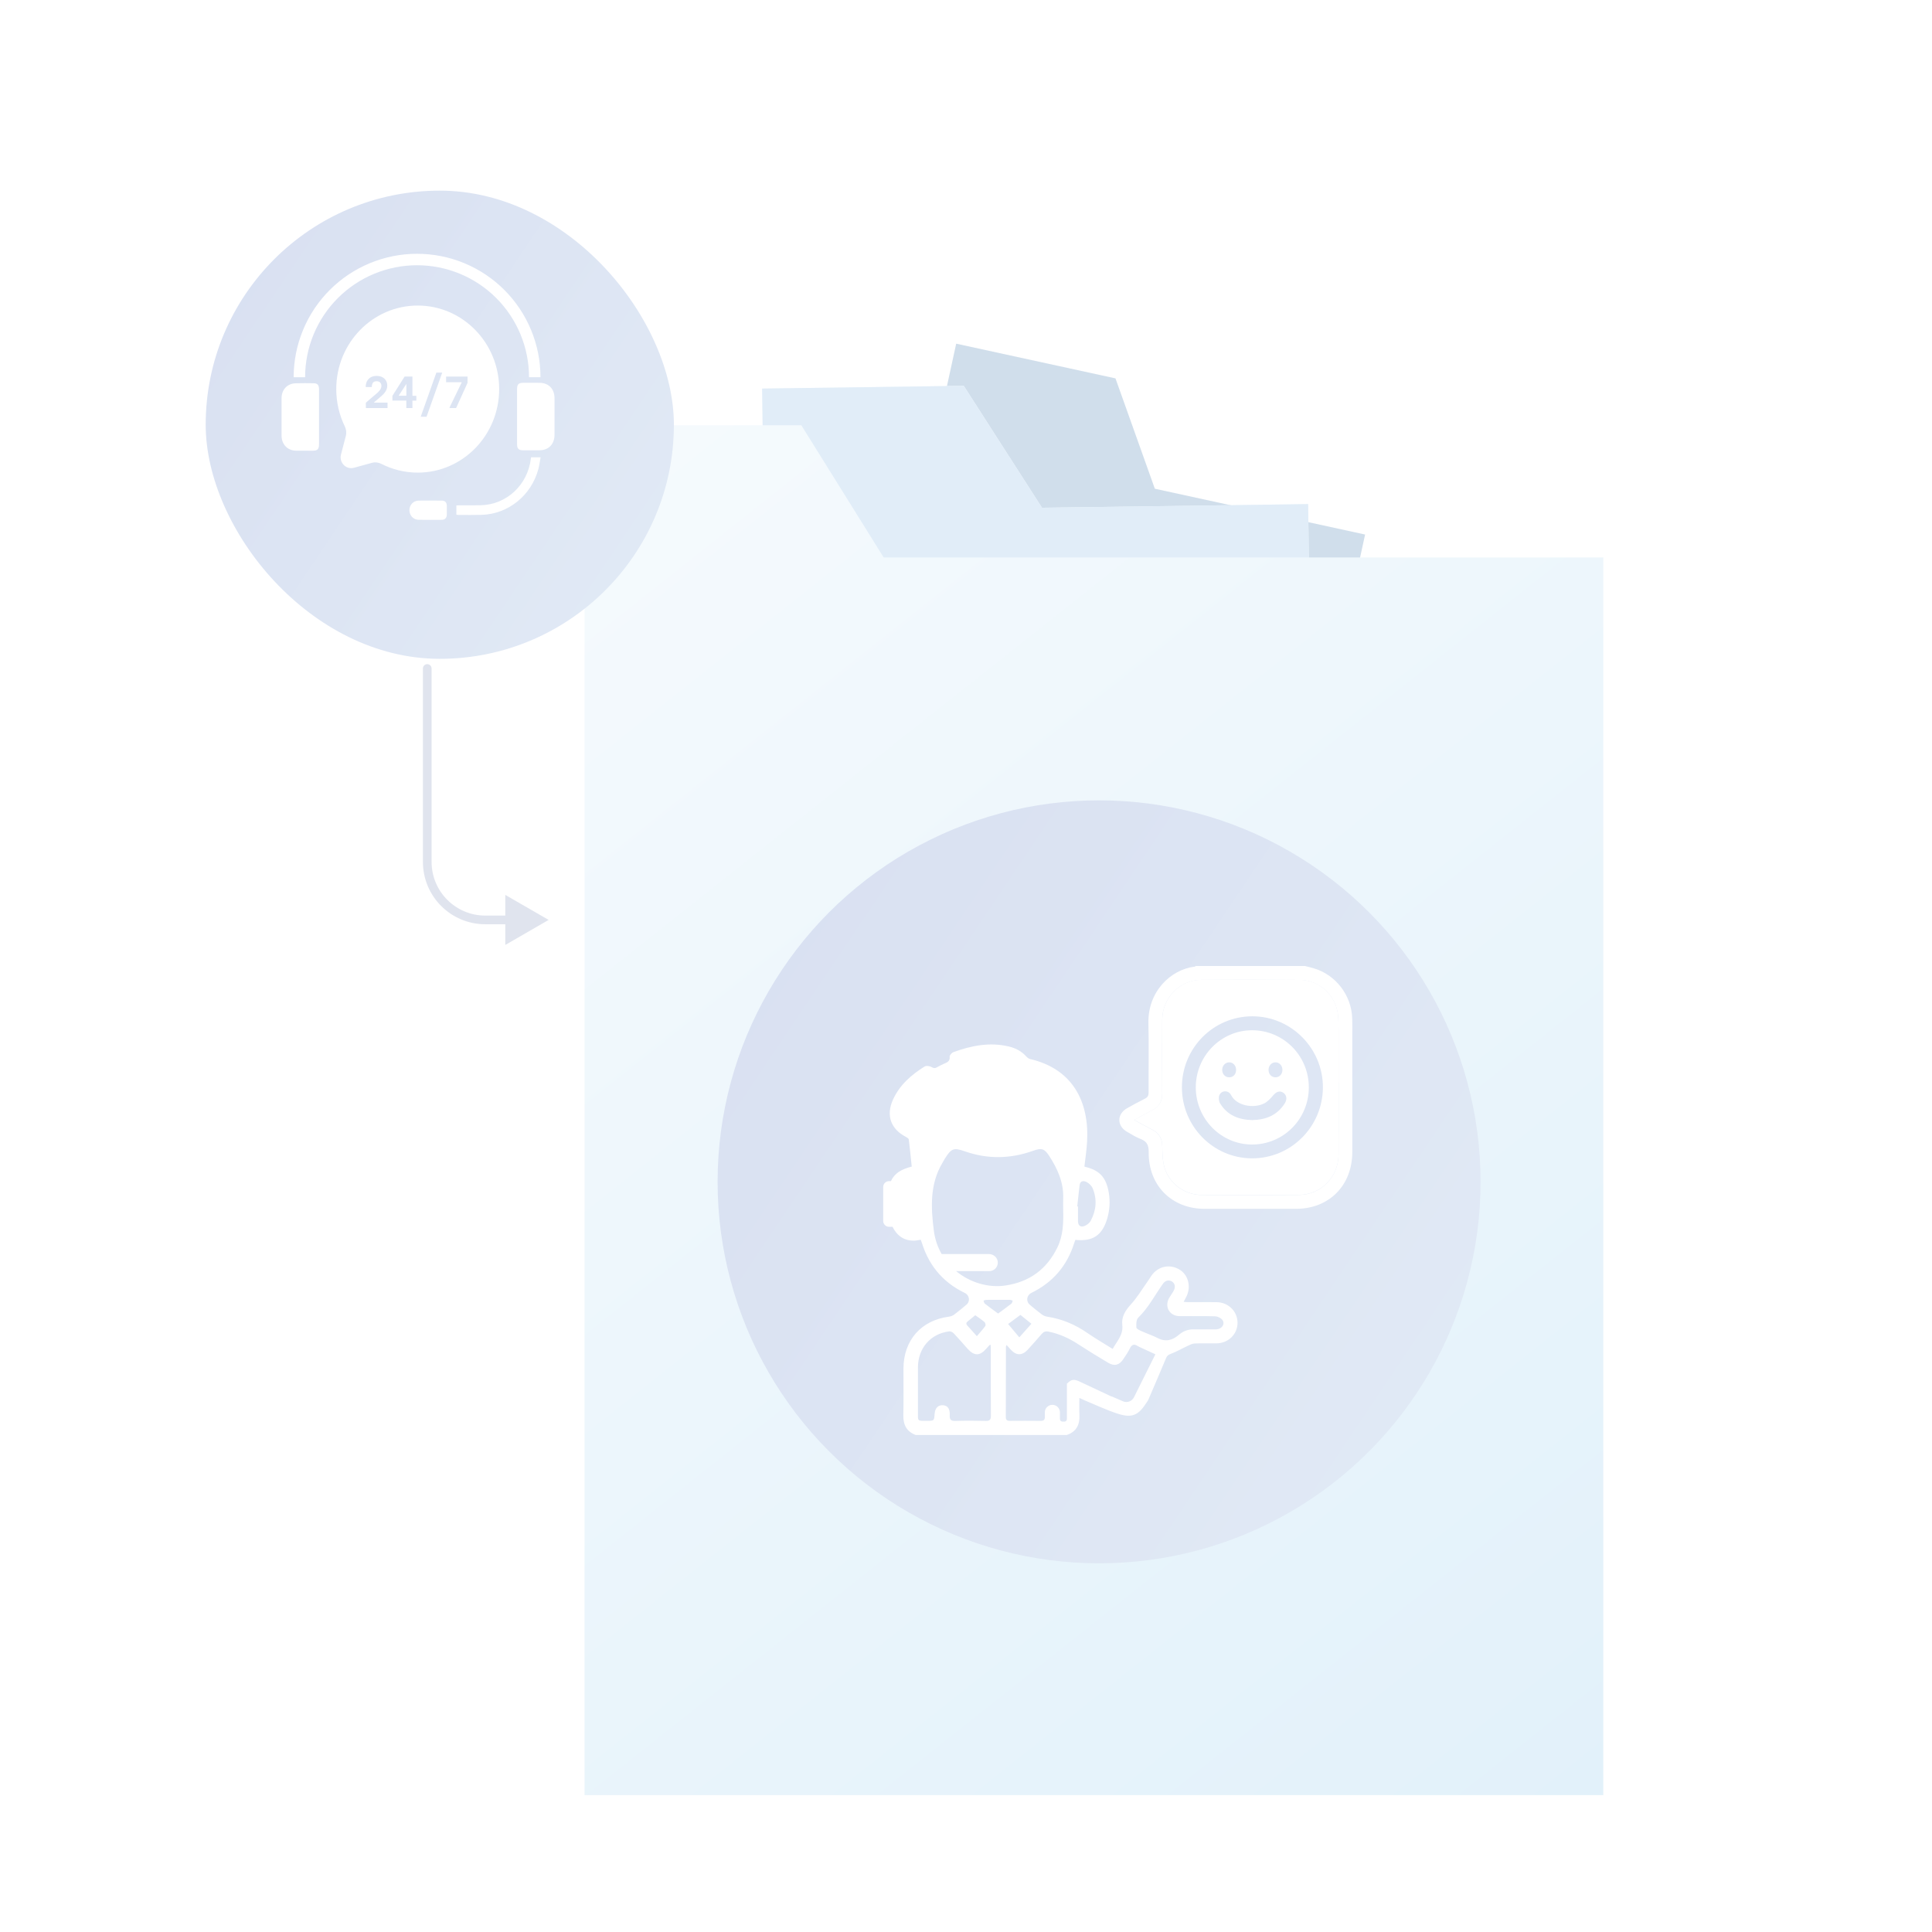 <svg width="156" height="156" viewBox="0 0 156 156" fill="none" xmlns="http://www.w3.org/2000/svg">
<path d="M77.208 27.75L90.07 30.552L93.248 39.462L110.225 43.161L94.227 116.601L59.5 109.036L77.208 27.75Z" fill="#D0DEEB"/>
<path d="M61.538 31.375L77.817 31.153L84.138 40.998L105.626 40.705L106.896 133.657L62.943 134.257L61.538 31.375Z" fill="url(#paint0_linear_10781_550262)"/>
<path d="M61.538 31.375L77.817 31.153L84.138 40.998L105.626 40.705L106.896 133.657L62.943 134.257L61.538 31.375Z" fill="#E1EDF8"/>
<path d="M47.2 34.336H64.702L71.353 45.012H129.459V144.948H47.2V34.336Z" fill="url(#paint1_linear_10781_550262)"/>
<circle cx="88.746" cy="95.428" r="30.803" fill="url(#paint2_linear_10781_550262)"/>
<g clip-path="url(#clip0_10781_550262)">
<path d="M98.247 105.144C97.464 105.133 96.681 105.142 95.897 105.14C95.796 105.14 95.695 105.125 95.573 105.116C95.671 104.929 95.759 104.783 95.829 104.628C96.186 103.82 95.917 102.899 95.21 102.495C94.421 102.043 93.496 102.252 92.972 103.005C92.854 103.177 92.747 103.357 92.626 103.527C92.192 104.136 91.805 104.79 91.303 105.335C90.857 105.822 90.545 106.337 90.619 106.977C90.712 107.789 90.19 108.286 89.843 108.92C89.135 108.477 88.446 108.077 87.791 107.626C86.804 106.947 85.74 106.492 84.556 106.316C84.407 106.294 84.249 106.229 84.129 106.139C83.794 105.891 83.474 105.622 83.154 105.354C82.82 105.072 82.894 104.582 83.286 104.391C84.993 103.557 86.142 102.234 86.724 100.412C86.756 100.309 86.794 100.209 86.829 100.113C88.253 100.261 89.019 99.74 89.414 98.353C89.604 97.681 89.647 96.996 89.529 96.304C89.317 95.062 88.787 94.489 87.59 94.209C87.575 94.205 87.563 94.182 87.563 94.181C87.637 93.502 87.741 92.844 87.778 92.183C87.961 88.927 86.589 86.309 83.186 85.514C83.076 85.489 82.963 85.411 82.887 85.325C82.504 84.896 82.025 84.636 81.48 84.504C79.933 84.13 78.444 84.424 76.987 84.954C76.853 85.003 76.669 85.207 76.681 85.321C76.721 85.714 76.457 85.787 76.202 85.902C76.013 85.988 75.826 86.08 75.646 86.183C75.493 86.273 75.39 86.257 75.225 86.162C75.072 86.073 74.79 86.034 74.654 86.118C73.579 86.788 72.639 87.609 72.101 88.798C71.528 90.066 71.926 91.166 73.152 91.802C73.241 91.849 73.37 91.928 73.38 92.005C73.472 92.734 73.542 93.465 73.618 94.195C72.718 94.43 72.236 94.748 71.936 95.371H71.782C71.523 95.371 71.314 95.583 71.314 95.842V98.587C71.314 98.846 71.524 99.057 71.782 99.057H72.067C72.423 99.776 73.006 100.206 73.848 100.175C74.005 100.169 74.161 100.129 74.343 100.101C74.379 100.2 74.421 100.299 74.453 100.4C74.567 100.763 74.703 101.107 74.863 101.429C75.078 101.867 75.334 102.269 75.631 102.635C76.226 103.367 76.985 103.956 77.907 104.402C78.28 104.581 78.357 105.073 78.041 105.342C77.714 105.62 77.385 105.897 77.04 106.151C76.92 106.241 76.757 106.297 76.607 106.317C74.377 106.614 72.963 108.219 72.95 110.489C72.943 111.746 72.972 113.003 72.94 114.259C72.921 115.045 73.201 115.59 73.942 115.87H86.133C86.911 115.606 87.201 115.038 87.159 114.241C87.136 113.805 87.154 113.366 87.154 112.876C87.352 112.967 87.491 113.036 87.634 113.095C88.481 113.444 89.314 113.84 90.181 114.127C91.403 114.531 91.915 114.305 92.609 113.208C92.655 113.135 92.706 113.064 92.739 112.985C93.214 111.88 93.689 110.775 94.153 109.664C94.228 109.482 94.315 109.399 94.517 109.325C94.991 109.151 95.433 108.89 95.893 108.676C96.075 108.591 96.269 108.488 96.461 108.481C97.048 108.455 97.636 108.475 98.224 108.47C99.183 108.462 99.93 107.727 99.925 106.801C99.92 105.889 99.189 105.159 98.247 105.144ZM87.172 95.705C87.219 95.32 87.508 95.322 87.741 95.445C87.94 95.549 88.144 95.748 88.23 95.955C88.6 96.847 88.517 97.735 88.067 98.578C87.973 98.754 87.77 98.909 87.58 98.987C87.246 99.124 87.046 98.957 87.043 98.599C87.041 98.205 87.043 97.811 87.043 97.418C87.023 97.416 87.003 97.414 86.984 97.412C87.046 96.843 87.103 96.273 87.172 95.705ZM83.282 106.888C82.961 107.249 82.653 107.596 82.305 107.986C81.996 107.617 81.714 107.281 81.402 106.907C81.74 106.658 82.059 106.421 82.395 106.173C82.691 106.411 82.974 106.64 83.282 106.888ZM77.199 102.635H79.885C80.074 102.635 80.246 102.558 80.369 102.434C80.489 102.312 80.563 102.148 80.569 101.966C80.58 101.576 80.244 101.258 79.856 101.258H76.034C75.716 100.704 75.493 100.072 75.403 99.368C75.165 97.525 75.068 95.62 76.093 93.901C76.162 93.785 76.224 93.665 76.296 93.55C76.814 92.729 77.004 92.647 77.909 92.965C79.76 93.614 81.599 93.574 83.435 92.915C84.086 92.681 84.326 92.736 84.707 93.32C85.386 94.361 85.893 95.471 85.848 96.762C85.838 97.069 85.847 97.378 85.847 97.686C85.873 98.726 85.849 99.758 85.381 100.72C84.521 102.489 83.133 103.505 81.189 103.798C79.825 104.003 78.332 103.573 77.199 102.635ZM78.153 106.682C78.355 106.526 78.55 106.361 78.749 106.199C79.007 106.386 79.265 106.551 79.494 106.75C79.562 106.808 79.605 107.005 79.561 107.066C79.365 107.34 79.132 107.589 78.876 107.89C78.591 107.572 78.36 107.305 78.12 107.047C77.989 106.906 78.005 106.796 78.153 106.682ZM79.595 114.732C78.776 114.711 77.956 114.708 77.136 114.733C76.774 114.744 76.669 114.621 76.687 114.27C76.711 113.765 76.526 113.508 76.177 113.47C75.761 113.424 75.501 113.68 75.466 114.167C75.426 114.725 75.426 114.725 74.863 114.725C74.031 114.727 74.121 114.776 74.12 113.96C74.118 112.777 74.118 111.593 74.12 110.409C74.123 108.863 75.134 107.692 76.645 107.502C76.762 107.487 76.925 107.573 77.013 107.665C77.393 108.065 77.754 108.485 78.121 108.898C78.664 109.506 79.121 109.502 79.65 108.886C79.73 108.793 79.813 108.702 79.897 108.613C79.911 108.598 79.939 108.598 79.987 108.582C79.992 108.684 80.002 108.777 80.002 108.871C80.003 110.684 79.996 112.496 80.009 114.308C80.012 114.629 79.923 114.741 79.595 114.732ZM79.517 105.261C79.457 105.214 79.448 105.098 79.415 105.015C79.493 104.996 79.57 104.96 79.647 104.959C80.279 104.954 80.91 104.952 81.542 104.957C81.618 104.957 81.695 104.997 81.771 105.019C81.737 105.102 81.726 105.216 81.664 105.264C81.319 105.536 80.961 105.792 80.593 106.063C80.221 105.789 79.863 105.534 79.517 105.261ZM91.562 112.825C91.399 113.152 91.009 113.294 90.675 113.148L89.818 112.776C89.75 112.761 89.676 112.734 89.595 112.694C89.491 112.644 89.387 112.594 89.283 112.543C89.276 112.54 89.269 112.537 89.262 112.534C88.589 112.213 87.909 111.906 87.236 111.585C86.712 111.336 86.542 111.349 86.148 111.724V114.582C86.148 114.696 86.056 114.789 85.942 114.789H85.791C85.677 114.789 85.585 114.696 85.585 114.582V114.046C85.585 113.708 85.312 113.433 84.975 113.433C84.639 113.433 84.365 113.706 84.365 114.042V114.046C84.366 114.155 84.367 114.264 84.37 114.374C84.375 114.617 84.296 114.733 84.033 114.729C83.201 114.718 82.369 114.722 81.536 114.727C81.327 114.729 81.215 114.661 81.215 114.433C81.22 112.534 81.221 110.635 81.224 108.737C81.224 108.714 81.24 108.692 81.275 108.6C81.41 108.75 81.514 108.866 81.62 108.983C82.056 109.462 82.529 109.471 82.976 108.991C83.36 108.577 83.732 108.151 84.101 107.723C84.258 107.54 84.407 107.468 84.668 107.522C85.534 107.698 86.313 108.053 87.05 108.534C87.851 109.055 88.665 109.556 89.487 110.042C89.992 110.341 90.386 110.227 90.71 109.733C90.893 109.455 91.086 109.181 91.229 108.883C91.38 108.568 91.564 108.494 91.855 108.681C91.897 108.707 91.941 108.729 91.994 108.754L92.036 108.774L93.291 109.353L91.562 112.825ZM98.23 107.338C98.207 107.34 98.182 107.339 98.158 107.339H97.204C96.935 107.34 96.666 107.345 96.398 107.339C95.936 107.328 95.538 107.48 95.189 107.78C94.672 108.222 94.121 108.378 93.473 108.04C93.063 107.827 92.617 107.685 92.195 107.494C92.032 107.42 91.769 107.308 91.759 107.195C91.736 106.93 91.744 106.555 91.906 106.397C92.728 105.596 93.247 104.584 93.897 103.665C94.093 103.385 94.37 103.322 94.63 103.475C94.87 103.619 94.934 103.921 94.768 104.223C94.656 104.428 94.51 104.613 94.397 104.816C94.011 105.515 94.436 106.262 95.23 106.27C96.195 106.279 97.161 106.254 98.125 106.287C98.332 106.294 98.612 106.434 98.72 106.603C98.93 106.93 98.651 107.305 98.23 107.338Z" fill="white"/>
<path d="M109.192 83.504C109.197 83.081 109.198 82.657 109.185 82.234C109.129 80.361 107.858 78.71 106.075 78.183C105.843 78.115 105.607 78.061 105.373 78H96.56C96.528 78.018 96.498 78.047 96.465 78.051C94.536 78.284 92.666 80.057 92.729 82.634C92.774 84.495 92.733 86.358 92.743 88.219C92.744 88.464 92.672 88.599 92.456 88.707C91.963 88.953 91.479 89.216 91 89.487C90.181 89.953 90.174 90.902 90.984 91.375C91.354 91.591 91.722 91.823 92.118 91.976C92.634 92.176 92.756 92.505 92.751 93.042C92.727 95.719 94.609 97.605 97.263 97.608C99.723 97.612 102.183 97.611 104.643 97.608C107.32 97.606 109.188 95.722 109.192 93.024C109.194 91.15 109.192 89.276 109.192 87.402V83.504ZM108.083 93.218C108.069 95.041 106.676 96.473 104.878 96.489C102.259 96.512 99.641 96.508 97.022 96.492C95.646 96.484 94.398 95.57 94.018 94.248C93.864 93.716 93.858 93.132 93.848 92.569C93.837 91.95 93.605 91.511 93.052 91.229C92.576 90.989 92.112 90.723 91.583 90.437C92.098 90.157 92.548 89.893 93.015 89.663C93.599 89.375 93.848 88.923 93.844 88.271C93.83 86.285 93.826 84.3 93.845 82.315C93.862 80.584 95.259 79.138 96.969 79.121C99.624 79.093 102.28 79.098 104.935 79.123C106.479 79.137 107.788 80.287 108.017 81.824C108.085 82.278 108.08 82.742 108.081 83.204V87.402H108.093C108.085 89.341 108.097 91.28 108.083 93.218Z" fill="white"/>
<path d="M108.095 87.394H108.083V83.196C108.082 82.733 108.087 82.27 108.02 81.816C107.79 80.279 106.481 79.128 104.937 79.114C102.282 79.09 99.626 79.085 96.971 79.112C95.261 79.13 93.864 80.576 93.847 82.307C93.829 84.292 93.833 86.277 93.846 88.262C93.85 88.914 93.601 89.366 93.017 89.654C92.55 89.884 92.1 90.149 91.585 90.429C92.115 90.715 92.579 90.98 93.055 91.221C93.607 91.502 93.84 91.941 93.85 92.561C93.86 93.123 93.866 93.707 94.02 94.24C94.401 95.562 95.649 96.476 97.024 96.484C99.643 96.499 102.261 96.503 104.88 96.481C106.678 96.465 108.072 95.032 108.085 93.21C108.099 91.271 108.087 89.333 108.095 87.394ZM101.092 93.531C97.965 93.521 95.433 90.954 95.434 87.795C95.435 84.619 97.98 82.058 101.131 82.061C104.27 82.066 106.836 84.663 106.818 87.815C106.798 90.984 104.238 93.54 101.092 93.531Z" fill="white"/>
<path d="M109.195 87.411V86.477C109.208 86.786 109.195 87.099 109.195 87.411Z" fill="white"/>
<path d="M101.118 83.188C98.606 83.176 96.553 85.251 96.554 87.799C96.554 90.335 98.581 92.403 101.078 92.415C103.623 92.427 105.68 90.366 105.681 87.802C105.681 85.254 103.649 83.198 101.118 83.188ZM102.99 85.779C103.306 85.779 103.549 86.045 103.549 86.387C103.549 86.736 103.314 86.988 102.988 86.988C102.663 86.987 102.429 86.734 102.429 86.386C102.43 86.043 102.674 85.779 102.99 85.779ZM99.254 85.779C99.571 85.78 99.809 86.043 99.808 86.39C99.808 86.742 99.576 86.989 99.248 86.987C98.926 86.986 98.686 86.727 98.687 86.384C98.689 86.045 98.939 85.778 99.254 85.779ZM103.736 89.095C103.127 90.058 102.208 90.417 101.116 90.442C100.031 90.416 99.102 90.063 98.513 89.087C98.411 88.916 98.385 88.621 98.457 88.437C98.616 88.032 99.195 88.005 99.398 88.414C99.831 89.283 101.193 89.528 102.06 89.104C102.34 88.966 102.582 88.71 102.788 88.463C103.046 88.154 103.318 88.044 103.602 88.221C103.892 88.402 103.955 88.748 103.736 89.095Z" fill="white"/>
</g>
<g filter="url(#filter0_d_10781_550262)">
<rect x="15.6" y="13.375" width="37.804" height="37.804" rx="18.902" fill="url(#paint3_linear_10781_550262)"/>
</g>
<path fill-rule="evenodd" clip-rule="evenodd" d="M40.306 31.417C40.306 35.142 37.361 38.162 33.729 38.162C32.677 38.162 31.682 37.908 30.8 37.458C30.566 37.338 30.298 37.298 30.045 37.368L28.581 37.77C27.945 37.944 27.364 37.348 27.534 36.696L27.926 35.194C27.993 34.935 27.954 34.66 27.838 34.42C27.398 33.516 27.151 32.496 27.151 31.417C27.151 27.692 30.096 24.672 33.729 24.672C37.361 24.672 40.306 27.692 40.306 31.417ZM35.235 30.087H35.707L34.443 33.649H33.971L35.235 30.087ZM29.943 32.168L29.54 32.52L29.544 32.949H31.291V32.509H30.201V32.491L30.575 32.171L30.633 32.12C30.766 32.009 30.875 31.911 30.96 31.826C31.045 31.739 31.117 31.637 31.178 31.521C31.238 31.402 31.269 31.272 31.269 31.129C31.269 30.986 31.235 30.855 31.167 30.737C31.102 30.618 31.004 30.525 30.873 30.457C30.745 30.387 30.59 30.352 30.408 30.352C30.229 30.352 30.073 30.389 29.939 30.464C29.809 30.537 29.707 30.641 29.634 30.777C29.564 30.912 29.529 31.071 29.529 31.252H30.023V31.209C30.023 31.107 30.049 31.012 30.099 30.922C30.153 30.83 30.258 30.784 30.415 30.784C30.544 30.784 30.639 30.82 30.702 30.893C30.765 30.965 30.797 31.054 30.797 31.158C30.797 31.255 30.768 31.351 30.709 31.445C30.651 31.537 30.578 31.624 30.488 31.706C30.398 31.789 30.274 31.895 30.114 32.026L29.943 32.168ZM31.686 32.342L32.808 32.346V32.949H33.302V32.346H33.618V31.961H33.302V30.406H32.67L31.686 31.961V32.342ZM32.811 30.998V31.953H32.19L32.811 30.998ZM37.275 30.889L36.298 32.905V32.949H36.828L37.75 30.918V30.406H36.022V30.864H37.275V30.889Z" fill="white"/>
<path d="M25.761 33.681C25.761 34.41 25.761 35.14 25.76 35.869C25.759 36.265 25.639 36.391 25.262 36.391C24.811 36.393 24.36 36.395 23.909 36.391C23.223 36.384 22.738 35.887 22.735 35.181C22.731 34.171 22.731 33.16 22.735 32.151C22.738 31.461 23.194 30.972 23.869 30.949C24.356 30.932 24.845 30.939 25.332 30.946C25.631 30.95 25.753 31.09 25.76 31.402C25.761 31.418 25.76 31.433 25.76 31.448C25.761 32.193 25.761 32.937 25.761 33.681Z" fill="white"/>
<path d="M41.751 33.621C41.751 32.885 41.749 32.148 41.751 31.411C41.752 31.041 41.872 30.913 42.227 30.911C42.677 30.907 43.128 30.905 43.579 30.912C44.314 30.922 44.775 31.407 44.776 32.166C44.778 33.145 44.778 34.125 44.776 35.105C44.775 35.868 44.299 36.355 43.554 36.357C43.103 36.359 42.652 36.36 42.201 36.357C41.889 36.355 41.753 36.218 41.752 35.9C41.749 35.14 41.751 34.381 41.751 33.621Z" fill="white"/>
<path d="M42.885 36.924C43.133 36.924 43.367 36.924 43.651 36.924C43.591 37.249 43.553 37.562 43.473 37.863C42.91 39.995 41.047 41.507 38.896 41.572C38.261 41.591 37.626 41.578 36.99 41.578C36.948 41.578 36.905 41.569 36.851 41.562C36.851 41.314 36.851 41.075 36.851 40.812C36.932 40.808 37.011 40.801 37.089 40.801C37.665 40.8 38.241 40.809 38.817 40.796C40.911 40.75 42.62 39.149 42.867 37.013C42.87 36.991 42.876 36.969 42.885 36.924Z" fill="white"/>
<path d="M34.729 40.42C35.038 40.42 35.348 40.417 35.658 40.421C35.942 40.425 36.075 40.564 36.08 40.855C36.084 41.083 36.084 41.31 36.08 41.538C36.075 41.813 35.937 41.969 35.676 41.972C35.049 41.977 34.422 41.981 33.795 41.97C33.372 41.962 33.057 41.616 33.059 41.192C33.06 40.765 33.375 40.432 33.799 40.422C34.109 40.414 34.419 40.42 34.729 40.42Z" fill="white"/>
<path d="M43.641 30.458C43.641 29.149 43.383 27.853 42.882 26.644C42.382 25.435 41.648 24.336 40.722 23.411C39.797 22.486 38.698 21.752 37.489 21.251C36.28 20.75 34.985 20.492 33.676 20.492C32.367 20.492 31.072 20.75 29.863 21.251C28.654 21.752 27.555 22.486 26.63 23.411C25.704 24.336 24.97 25.435 24.47 26.644C23.969 27.853 23.711 29.149 23.711 30.458H24.636C24.636 29.27 24.869 28.095 25.324 26.998C25.778 25.901 26.444 24.904 27.284 24.065C28.123 23.225 29.119 22.559 30.216 22.105C31.313 21.651 32.489 21.417 33.676 21.417C34.863 21.417 36.039 21.651 37.136 22.105C38.232 22.559 39.229 23.225 40.069 24.065C40.908 24.904 41.574 25.901 42.028 26.998C42.483 28.095 42.716 29.27 42.716 30.458H43.641Z" fill="white"/>
<path d="M34.849 53.977C34.849 53.783 34.692 53.627 34.499 53.627C34.306 53.627 34.149 53.783 34.149 53.977H34.849ZM44.3 74.279L40.8 72.258V76.3L44.3 74.279ZM34.149 53.977V69.594H34.849V53.977H34.149ZM39.184 74.629H41.15V73.929H39.184V74.629ZM34.149 69.594C34.149 72.374 36.403 74.629 39.184 74.629V73.929C36.79 73.929 34.849 71.988 34.849 69.594H34.149Z" fill="#E0E4EE"/>
<defs>
<filter id="filter0_d_10781_550262" x="14.086" y="12.871" width="42.848" height="42.849" filterUnits="userSpaceOnUse" color-interpolation-filters="sRGB">
<feFlood flood-opacity="0" result="BackgroundImageFix"/>
<feColorMatrix in="SourceAlpha" type="matrix" values="0 0 0 0 0 0 0 0 0 0 0 0 0 0 0 0 0 0 127 0" result="hardAlpha"/>
<feOffset dx="1.009" dy="2.018"/>
<feGaussianBlur stdDeviation="1.261"/>
<feComposite in2="hardAlpha" operator="out"/>
<feColorMatrix type="matrix" values="0 0 0 0 0 0 0 0 0 0.175 0 0 0 0 0.438 0 0 0 0.07 0"/>
<feBlend mode="normal" in2="BackgroundImageFix" result="effect1_dropShadow_10781_550262"/>
<feBlend mode="normal" in="SourceGraphic" in2="effect1_dropShadow_10781_550262" result="shape"/>
</filter>
<linearGradient id="paint0_linear_10781_550262" x1="12.082" y1="-7.967" x2="132.094" y2="139.213" gradientUnits="userSpaceOnUse">
<stop stop-color="white"/>
<stop offset="1" stop-color="#E2F1FA"/>
</linearGradient>
<linearGradient id="paint1_linear_10781_550262" x1="-5.385" y1="-8.68" x2="121.46" y2="151.29" gradientUnits="userSpaceOnUse">
<stop stop-color="white"/>
<stop offset="1" stop-color="#E2F1FA"/>
</linearGradient>
<linearGradient id="paint2_linear_10781_550262" x1="9.46" y1="42.131" x2="161.958" y2="144.642" gradientUnits="userSpaceOnUse">
<stop stop-color="#D2D9EE"/>
<stop offset="1" stop-color="#E7F0F8"/>
</linearGradient>
<linearGradient id="paint3_linear_10781_550262" x1="-14.151" y1="-0.428" x2="79.427" y2="62.476" gradientUnits="userSpaceOnUse">
<stop stop-color="#D2D9EE"/>
<stop offset="1" stop-color="#E7F0F8"/>
</linearGradient>
<clipPath id="clip0_10781_550262">
<rect width="37.886" height="37.886" fill="white" transform="translate(71.314 78)"/>
</clipPath>
</defs>
</svg>
